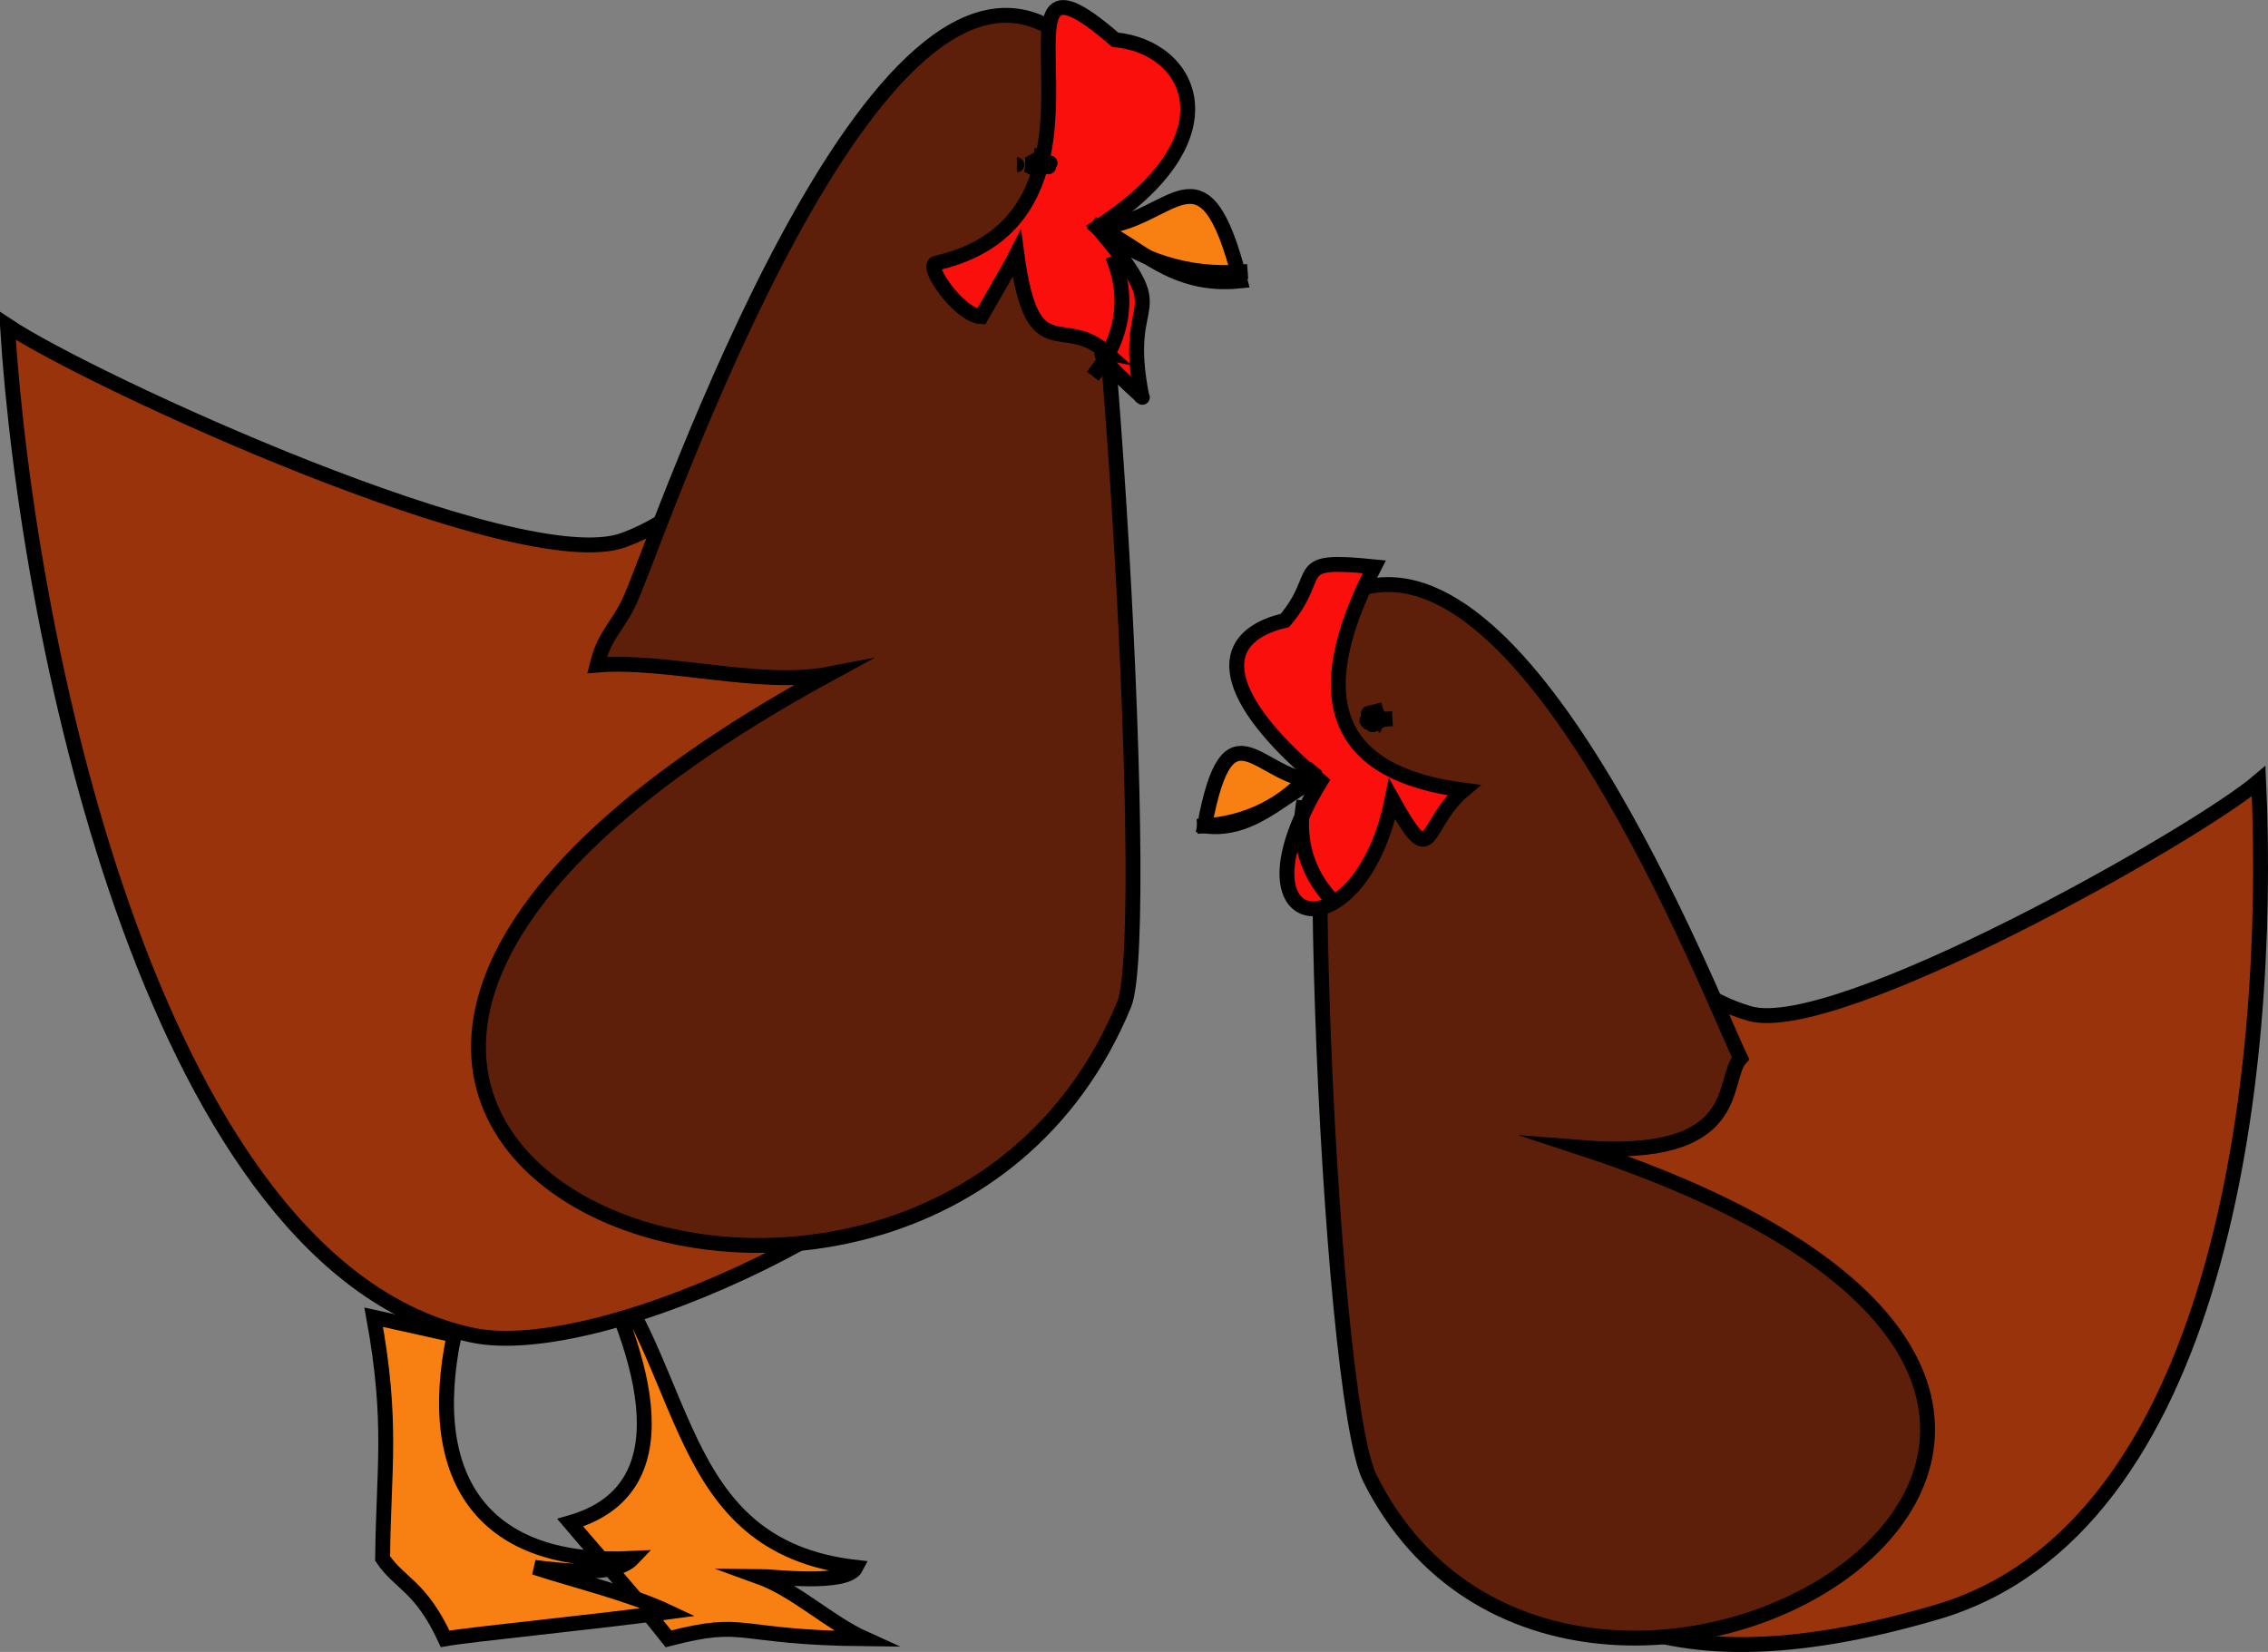 <svg xmlns="http://www.w3.org/2000/svg" xmlns:xlink="http://www.w3.org/1999/xlink" version="1.1" id="Layer_1" x="0px" y="0px" enable-background="new 0 0 822.05 841.89" xml:space="preserve" viewBox="315.1 352.5 190.41 138.69">
<rect x="315.1" y="352.5" width="190.41" height="138.69" fill="#808080" stroke="none"/>
<path fill-rule="evenodd" clip-rule="evenodd" fill="#99330C" stroke="#000000" stroke-width="1.25" stroke-linecap="square" stroke-miterlimit="10" d="  M429.725,427.839c6.896,27.776-1.344,74.514,48,60c23.707-6.973,28.134-44.712,27-69.752c-5.215,4.462-35.511,21.604-42.75,19.502  c-15.063-4.376-12.503-27.652-33-29.252C429.209,414.423,427.96,422.063,429.725,427.839z"/>
<path fill-rule="evenodd" clip-rule="evenodd" fill="#5E1F0A" stroke="#000000" stroke-width="1.25" stroke-linecap="square" stroke-miterlimit="10" d="  M461.225,441.339c-1.685,1.853,0.479,8.631-13.5,7.5c67.283,22.12-0.399,62.2-17.625,27.75c-3.507-7.015-6.429-72.171-1.875-74.252  C442.951,395.609,458.488,435.616,461.225,441.339z"/>
<path fill-rule="evenodd" clip-rule="evenodd" fill="#F87F11" stroke="#000000" stroke-width="1.25" stroke-linecap="square" stroke-miterlimit="10" d="  M425.975,418.087c-5.118,0.147-7.688-7.355-9.75,3.75C420.708,422.499,423.646,418.155,425.975,418.087z"/>
<path fill-rule="evenodd" clip-rule="evenodd" fill="#FB0F0C" stroke="#000000" stroke-width="1.25" stroke-linecap="square" stroke-miterlimit="10" d="  M437.975,418.837c-10.864-1.401-13.214-7.722-7.5-18.75c-7.273-0.735-4.103,0.498-7.5,4.5c-6.234,1.484-5.294,6.563,3,13.5  c-8.039,13.21,3.326,14.767,6,1.5C435.549,426.011,434.448,421.818,437.975,418.837z"/>
<path fill="none" stroke="#000000" stroke-width="1.25" stroke-linecap="square" stroke-miterlimit="10" d="M424.475,420.337  c-0.399,2.794,0.381,5.391,2.25,7.502"/>
<path fill-rule="evenodd" clip-rule="evenodd" fill="#FFFFFF" stroke="#000000" stroke-width="1.25" stroke-linecap="square" stroke-miterlimit="10" d="  M431.225,412.837C429.581,413.724,430.583,413.184,431.225,412.837L431.225,412.837z"/>
<path fill-rule="evenodd" clip-rule="evenodd" fill="#FFFFFF" stroke="#000000" stroke-width="1.25" stroke-linecap="square" stroke-miterlimit="10" d="  M431.225,412.837C429.581,413.724,430.583,413.184,431.225,412.837L431.225,412.837z"/>
<path fill-rule="evenodd" clip-rule="evenodd" fill="#FFFFFF" stroke="#000000" stroke-width="1.25" stroke-linecap="square" stroke-miterlimit="10" d="  M431.975,412.837C429.16,413.052,429.138,413.054,431.975,412.837L431.975,412.837z"/>
<path fill-rule="evenodd" clip-rule="evenodd" fill="#FFFFFF" stroke="#000000" stroke-width="1.25" stroke-linecap="square" stroke-miterlimit="10" d="  M431.225,412.837C429.525,412.837,429.525,412.837,431.225,412.837L431.225,412.837z"/>
<path fill-rule="evenodd" clip-rule="evenodd" fill="#FFFFFF" stroke="#000000" stroke-width="1.25" stroke-linecap="square" stroke-miterlimit="10" d="  M430.475,413.587C430.475,412.587,430.475,412.587,430.475,413.587L430.475,413.587z"/>
<path fill-rule="evenodd" clip-rule="evenodd" fill="#FFFFFF" stroke="#000000" stroke-width="1.25" stroke-linecap="square" stroke-miterlimit="10" d="  M431.225,412.837C429.525,412.837,429.525,412.837,431.225,412.837L431.225,412.837z"/>
<path fill-rule="evenodd" clip-rule="evenodd" fill="#FFFFFF" stroke="#000000" stroke-width="1.25" stroke-linecap="square" stroke-miterlimit="10" d="  M431.225,412.837C429.105,413.209,430.321,412.996,431.225,412.837L431.225,412.837z"/>
<path fill-rule="evenodd" clip-rule="evenodd" fill="#FFFFFF" stroke="#000000" stroke-width="1.25" stroke-linecap="square" stroke-miterlimit="10" d="  M431.225,412.837C429.577,412.837,429.577,412.837,431.225,412.837L431.225,412.837z"/>
<path fill-rule="evenodd" clip-rule="evenodd" fill="#FFFFFF" stroke="#000000" stroke-width="1.25" stroke-linecap="square" stroke-miterlimit="10" d="  M431.225,412.837C429.781,413.186,429.367,413.287,431.225,412.837L431.225,412.837z"/>
<path fill-rule="evenodd" clip-rule="evenodd" fill="#FFFFFF" stroke="#000000" stroke-width="1.25" stroke-linecap="square" stroke-miterlimit="10" d="  M431.225,412.837C429.781,413.186,429.367,413.287,431.225,412.837L431.225,412.837z"/>
<path fill-rule="evenodd" clip-rule="evenodd" fill="#FFFFFF" stroke="#000000" stroke-width="1.25" stroke-linecap="square" stroke-miterlimit="10" d="  M431.225,412.837C429.581,413.724,430.583,413.184,431.225,412.837L431.225,412.837z"/>
<path fill-rule="evenodd" clip-rule="evenodd" fill="#FFFFFF" stroke="#000000" stroke-width="1.25" stroke-linecap="square" stroke-miterlimit="10" d="  M431.225,412.837C429.581,413.724,430.583,413.184,431.225,412.837L431.225,412.837z"/>
<path fill-rule="evenodd" clip-rule="evenodd" fill="#FFFFFF" stroke="#000000" stroke-width="1.25" stroke-linecap="square" stroke-miterlimit="10" d="  M431.225,412.837C429.581,413.724,430.583,413.184,431.225,412.837L431.225,412.837z"/>
<path fill-rule="evenodd" clip-rule="evenodd" fill="#FFFFFF" stroke="#000000" stroke-width="1.25" stroke-linecap="square" stroke-miterlimit="10" d="  M431.975,412.837C429.186,412.837,429.186,412.837,431.975,412.837L431.975,412.837z"/>
<path fill-rule="evenodd" clip-rule="evenodd" fill="#FFFFFF" stroke="#000000" stroke-width="1.25" stroke-linecap="square" stroke-miterlimit="10" d="  M431.225,412.837C429.525,412.837,429.525,412.837,431.225,412.837L431.225,412.837z"/>
<path fill-rule="evenodd" clip-rule="evenodd" fill="#FFFFFF" stroke="#000000" stroke-width="1.25" stroke-linecap="square" stroke-miterlimit="10" d="  M430.475,413.587C430.475,412.587,430.475,412.587,430.475,413.587L430.475,413.587z"/>
<path fill-rule="evenodd" clip-rule="evenodd" fill="#FFFFFF" stroke="#000000" stroke-width="1.25" stroke-linecap="square" stroke-miterlimit="10" d="  M431.225,412.837C430.306,413.021,429.281,413.225,431.225,412.837L431.225,412.837z"/>
<path fill-rule="evenodd" clip-rule="evenodd" fill="#FFFFFF" stroke="#000000" stroke-width="1.25" stroke-linecap="square" stroke-miterlimit="10" d="  M431.225,412.837C429.577,412.837,429.577,412.837,431.225,412.837L431.225,412.837z"/>
<path fill-rule="evenodd" clip-rule="evenodd" fill="#FFFFFF" stroke="#000000" stroke-width="1.25" stroke-linecap="square" stroke-miterlimit="10" d="  M431.225,412.837C429.577,412.837,429.577,412.837,431.225,412.837L431.225,412.837z"/>
<path fill-rule="evenodd" clip-rule="evenodd" fill="#FFFFFF" stroke="#000000" stroke-width="1.25" stroke-linecap="square" stroke-miterlimit="10" d="  M431.225,412.837C429.581,413.724,430.583,413.184,431.225,412.837L431.225,412.837z"/>
<path fill-rule="evenodd" clip-rule="evenodd" fill="#FFFFFF" stroke="#000000" stroke-width="1.25" stroke-linecap="square" stroke-miterlimit="10" d="  M431.225,412.837C429.581,413.724,430.583,413.184,431.225,412.837L431.225,412.837z"/>
<path fill-rule="evenodd" clip-rule="evenodd" fill="#FFFFFF" stroke="#000000" stroke-width="1.25" stroke-linecap="square" stroke-miterlimit="10" d="  M431.225,412.837C429.581,413.724,430.583,413.184,431.225,412.837L431.225,412.837z"/>
<path fill-rule="evenodd" clip-rule="evenodd" fill="#FFFFFF" stroke="#000000" stroke-width="1.25" stroke-linecap="square" stroke-miterlimit="10" d="  M431.225,412.837C429.581,413.724,430.583,413.184,431.225,412.837L431.225,412.837z"/>
<path fill-rule="evenodd" clip-rule="evenodd" fill="#FFFFFF" stroke="#000000" stroke-width="1.25" stroke-linecap="square" stroke-miterlimit="10" d="  M431.225,412.837C429.581,413.724,430.583,413.184,431.225,412.837L431.225,412.837z"/>
<path fill-rule="evenodd" clip-rule="evenodd" fill="#FFFFFF" stroke="#000000" stroke-width="1.25" stroke-linecap="square" stroke-miterlimit="10" d="  M431.225,412.837C429.951,412.837,429.951,412.837,431.225,412.837L431.225,412.837z"/>
<path fill-rule="evenodd" clip-rule="evenodd" fill="#FFFFFF" stroke="#000000" stroke-width="1.25" stroke-linecap="square" stroke-miterlimit="10" d="  M431.225,412.837C429.577,412.837,429.577,412.837,431.225,412.837L431.225,412.837z"/>
<path fill-rule="evenodd" clip-rule="evenodd" fill="#FFFFFF" stroke="#000000" stroke-width="1.25" stroke-linecap="square" stroke-miterlimit="10" d="  M430.475,413.587C430.475,412.587,430.475,412.587,430.475,413.587L430.475,413.587z"/>
<path fill-rule="evenodd" clip-rule="evenodd" fill="#FFFFFF" stroke="#000000" stroke-width="1.25" stroke-linecap="square" stroke-miterlimit="10" d="  M431.225,412.837C429.577,412.837,429.577,412.837,431.225,412.837L431.225,412.837z"/>
<path fill-rule="evenodd" clip-rule="evenodd" fill="#FFFFFF" stroke="#000000" stroke-width="1.25" stroke-linecap="square" stroke-miterlimit="10" d="  M431.225,412.837C429.781,413.186,429.367,413.287,431.225,412.837L431.225,412.837z"/>
<path fill-rule="evenodd" clip-rule="evenodd" fill="#FFFFFF" stroke="#000000" stroke-width="1.25" stroke-linecap="square" stroke-miterlimit="10" d="  M431.225,412.837C429.581,413.724,430.583,413.184,431.225,412.837L431.225,412.837z"/>
<path fill-rule="evenodd" clip-rule="evenodd" fill="#FFFFFF" stroke="#000000" stroke-width="1.25" stroke-linecap="square" stroke-miterlimit="10" d="  M431.225,412.837C429.581,413.724,430.583,413.184,431.225,412.837L431.225,412.837z"/>
<path fill-rule="evenodd" clip-rule="evenodd" fill="#FFFFFF" stroke="#000000" stroke-width="1.25" stroke-linecap="square" stroke-miterlimit="10" d="  M431.225,412.837C429.581,413.724,430.583,413.184,431.225,412.837L431.225,412.837z"/>
<path fill-rule="evenodd" clip-rule="evenodd" fill="#FFFFFF" stroke="#000000" stroke-width="1.25" stroke-linecap="square" stroke-miterlimit="10" d="  M431.225,412.837C429.581,413.724,430.583,413.184,431.225,412.837L431.225,412.837z"/>
<path fill-rule="evenodd" clip-rule="evenodd" fill="#FFFFFF" stroke="#000000" stroke-width="1.25" stroke-linecap="square" stroke-miterlimit="10" d="  M431.225,412.837C429.581,413.724,430.583,413.184,431.225,412.837L431.225,412.837z"/>
<path fill-rule="evenodd" clip-rule="evenodd" fill="#FFFFFF" stroke="#000000" stroke-width="1.25" stroke-linecap="square" stroke-miterlimit="10" d="  M431.225,412.837C429.581,413.724,430.583,413.184,431.225,412.837L431.225,412.837z"/>
<path fill-rule="evenodd" clip-rule="evenodd" fill="#FFFFFF" stroke="#000000" stroke-width="1.25" stroke-linecap="square" stroke-miterlimit="10" d="  M431.225,412.837C429.581,413.724,430.583,413.184,431.225,412.837L431.225,412.837z"/>
<path fill-rule="evenodd" clip-rule="evenodd" fill="#FFFFFF" stroke="#000000" stroke-width="1.25" stroke-linecap="square" stroke-miterlimit="10" d="  M431.225,412.837C429.581,413.724,430.583,413.184,431.225,412.837L431.225,412.837z"/>
<path fill-rule="evenodd" clip-rule="evenodd" fill="#FFFFFF" stroke="#000000" stroke-width="1.25" stroke-linecap="square" stroke-miterlimit="10" d="  M430.475,413.587C431.078,412.984,431.078,412.984,430.475,413.587L430.475,413.587z"/>
<path fill-rule="evenodd" clip-rule="evenodd" fill="#FFFFFF" stroke="#000000" stroke-width="1.25" stroke-linecap="square" stroke-miterlimit="10" d="  M431.225,412.837C429.581,413.724,430.583,413.184,431.225,412.837L431.225,412.837z"/>
<path fill-rule="evenodd" clip-rule="evenodd" fill="#FFFFFF" stroke="#000000" stroke-width="1.25" stroke-linecap="square" stroke-miterlimit="10" d="  M431.225,412.837C429.581,413.724,430.583,413.184,431.225,412.837L431.225,412.837z"/>
<path fill-rule="evenodd" clip-rule="evenodd" fill="#FFFFFF" stroke="#000000" stroke-width="1.25" stroke-linecap="square" stroke-miterlimit="10" d="  M431.225,412.837C429.581,413.724,430.583,413.184,431.225,412.837L431.225,412.837z"/>
<path fill-rule="evenodd" clip-rule="evenodd" fill="#FFFFFF" stroke="#000000" stroke-width="1.25" stroke-linecap="square" stroke-miterlimit="10" d="  M431.225,412.837C429.581,413.724,430.583,413.184,431.225,412.837L431.225,412.837z"/>
<path fill-rule="evenodd" clip-rule="evenodd" fill="#FFFFFF" stroke="#000000" stroke-width="1.25" stroke-linecap="square" stroke-miterlimit="10" d="  M431.225,412.837C429.581,413.724,430.583,413.184,431.225,412.837L431.225,412.837z"/>
<path fill-rule="evenodd" clip-rule="evenodd" fill="#FFFFFF" stroke="#000000" stroke-width="1.25" stroke-linecap="square" stroke-miterlimit="10" d="  M431.225,412.837C429.581,413.724,430.583,413.184,431.225,412.837L431.225,412.837z"/>
<path fill-rule="evenodd" clip-rule="evenodd" fill="#FFFFFF" stroke="#000000" stroke-width="1.25" stroke-linecap="square" stroke-miterlimit="10" d="  M430.475,412.837C430.475,411.837,430.475,411.837,430.475,412.837L430.475,412.837z"/>
<path fill-rule="evenodd" clip-rule="evenodd" fill="#FFFFFF" stroke="#000000" stroke-width="1.25" stroke-linecap="square" stroke-miterlimit="10" d="  M430.475,412.837L430.475,412.837z"/>
<path fill-rule="evenodd" clip-rule="evenodd" fill="#FFFFFF" stroke="#000000" stroke-width="1.25" stroke-linecap="square" stroke-miterlimit="10" d="  M431.225,412.087C429.368,413.061,429.796,412.837,431.225,412.087L431.225,412.087z"/>
<path fill-rule="evenodd" clip-rule="evenodd" fill="#FFFFFF" stroke="#000000" stroke-width="1.25" stroke-linecap="square" stroke-miterlimit="10" d="  M431.225,412.087C429.781,412.436,429.367,412.537,431.225,412.087L431.225,412.087z"/>
<path fill-rule="evenodd" clip-rule="evenodd" fill="#FFFFFF" stroke="#000000" stroke-width="1.25" stroke-linecap="square" stroke-miterlimit="10" d="  M430.475,412.837L430.475,412.837z"/>
<path fill-rule="evenodd" clip-rule="evenodd" fill="#FFFFFF" stroke="#000000" stroke-width="1.25" stroke-linecap="square" stroke-miterlimit="10" d="  M431.225,412.087C429.368,413.061,429.796,412.837,431.225,412.087L431.225,412.087z"/>
<path fill-rule="evenodd" clip-rule="evenodd" fill="#FFFFFF" stroke="#000000" stroke-width="1.25" stroke-linecap="square" stroke-miterlimit="10" d="  M431.225,412.837C429.367,412.388,429.781,412.489,431.225,412.837L431.225,412.837z"/>
<path fill-rule="evenodd" clip-rule="evenodd" fill="#FFFFFF" stroke="#000000" stroke-width="1.25" stroke-linecap="square" stroke-miterlimit="10" d="  M430.475,412.837C429.871,412.234,429.871,412.234,430.475,412.837L430.475,412.837z"/>
<path fill-rule="evenodd" clip-rule="evenodd" fill="#FFFFFF" stroke="#000000" stroke-width="1.25" stroke-linecap="square" stroke-miterlimit="10" d="  M430.475,412.837C430.475,411.837,430.475,411.837,430.475,412.837L430.475,412.837z"/>
<path fill-rule="evenodd" clip-rule="evenodd" fill="#FFFFFF" stroke="#000000" stroke-width="1.25" stroke-linecap="square" stroke-miterlimit="10" d="  M430.475,412.837C430.475,411.837,430.475,411.837,430.475,412.837L430.475,412.837z"/>
<path fill-rule="evenodd" clip-rule="evenodd" fill="#FFFFFF" stroke="#000000" stroke-width="1.25" stroke-linecap="square" stroke-miterlimit="10" d="  M430.475,412.837C430.475,411.837,430.475,411.837,430.475,412.837L430.475,412.837z"/>
<path fill-rule="evenodd" clip-rule="evenodd" fill="#FFFFFF" stroke="#000000" stroke-width="1.25" stroke-linecap="square" stroke-miterlimit="10" d="  M430.475,412.837L430.475,412.837z"/>
<path fill-rule="evenodd" clip-rule="evenodd" fill="#FFFFFF" stroke="#000000" stroke-width="1.25" stroke-linecap="square" stroke-miterlimit="10" d="  M430.475,412.837L430.475,412.837z"/>
<path fill-rule="evenodd" clip-rule="evenodd" fill="#FFFFFF" stroke="#000000" stroke-width="1.25" stroke-linecap="square" stroke-miterlimit="10" d="  M431.225,412.087C429.368,413.061,429.796,412.837,431.225,412.087L431.225,412.087z"/>
<path fill-rule="evenodd" clip-rule="evenodd" fill="#FFFFFF" stroke="#000000" stroke-width="1.25" stroke-linecap="square" stroke-miterlimit="10" d="  M431.225,412.087C429.368,413.061,429.796,412.837,431.225,412.087L431.225,412.087z"/>
<path fill-rule="evenodd" clip-rule="evenodd" fill="#FFFFFF" stroke="#000000" stroke-width="1.25" stroke-linecap="square" stroke-miterlimit="10" d="  M430.475,412.837L430.475,412.837z"/>
<path fill-rule="evenodd" clip-rule="evenodd" fill="#FFFFFF" stroke="#000000" stroke-width="1.25" stroke-linecap="square" stroke-miterlimit="10" d="  M431.225,412.837C429.367,412.388,429.781,412.489,431.225,412.837L431.225,412.837z"/>
<path fill-rule="evenodd" clip-rule="evenodd" fill="#FFFFFF" stroke="#000000" stroke-width="1.25" stroke-linecap="square" stroke-miterlimit="10" d="  M430.475,412.837C430.475,411.837,430.475,411.837,430.475,412.837L430.475,412.837z"/>
<path fill-rule="evenodd" clip-rule="evenodd" fill="#FFFFFF" stroke="#000000" stroke-width="1.25" stroke-linecap="square" stroke-miterlimit="10" d="  M430.475,412.837C430.475,411.837,430.475,411.837,430.475,412.837L430.475,412.837z"/>
<path fill-rule="evenodd" clip-rule="evenodd" fill="#FFFFFF" stroke="#000000" stroke-width="1.25" stroke-linecap="square" stroke-miterlimit="10" d="  M430.475,412.837C430.475,411.837,430.475,411.837,430.475,412.837L430.475,412.837z"/>
<path fill-rule="evenodd" clip-rule="evenodd" fill="#FFFFFF" stroke="#000000" stroke-width="1.25" stroke-linecap="square" stroke-miterlimit="10" d="  M430.475,412.837C430.475,411.837,430.475,411.837,430.475,412.837L430.475,412.837z"/>
<path fill-rule="evenodd" clip-rule="evenodd" fill="#FFFFFF" stroke="#000000" stroke-width="1.25" stroke-linecap="square" stroke-miterlimit="10" d="  M430.475,412.837C430.475,411.837,430.475,411.837,430.475,412.837L430.475,412.837z"/>
<path fill-rule="evenodd" clip-rule="evenodd" fill="#FFFFFF" stroke="#000000" stroke-width="1.25" stroke-linecap="square" stroke-miterlimit="10" d="  M430.475,412.837L430.475,412.837z"/>
<path fill-rule="evenodd" clip-rule="evenodd" fill="#FFFFFF" stroke="#000000" stroke-width="1.25" stroke-linecap="square" stroke-miterlimit="10" d="  M430.475,412.837L430.475,412.837z"/>
<path fill-rule="evenodd" clip-rule="evenodd" fill="#FFFFFF" stroke="#000000" stroke-width="1.25" stroke-linecap="square" stroke-miterlimit="10" d="  M431.225,412.087C429.368,413.061,429.796,412.837,431.225,412.087L431.225,412.087z"/>
<path fill-rule="evenodd" clip-rule="evenodd" fill="#FFFFFF" stroke="#000000" stroke-width="1.25" stroke-linecap="square" stroke-miterlimit="10" d="  M430.475,412.087C430.475,413.087,430.475,413.087,430.475,412.087L430.475,412.087z"/>
<path fill-rule="evenodd" clip-rule="evenodd" fill="#FFFFFF" stroke="#000000" stroke-width="1.25" stroke-linecap="square" stroke-miterlimit="10" d="  M430.475,412.837L430.475,412.837z"/>
<path fill-rule="evenodd" clip-rule="evenodd" fill="#FFFFFF" stroke="#000000" stroke-width="1.25" stroke-linecap="square" stroke-miterlimit="10" d="  M430.475,412.837C430.475,411.837,430.475,411.837,430.475,412.837L430.475,412.837z"/>
<path fill-rule="evenodd" clip-rule="evenodd" fill="#FFFFFF" stroke="#000000" stroke-width="1.25" stroke-linecap="square" stroke-miterlimit="10" d="  M430.475,412.837C430.475,411.837,430.475,411.837,430.475,412.837L430.475,412.837z"/>
<path fill-rule="evenodd" clip-rule="evenodd" fill="#FFFFFF" stroke="#000000" stroke-width="1.25" stroke-linecap="square" stroke-miterlimit="10" d="  M430.475,412.837C430.475,411.837,430.475,411.837,430.475,412.837L430.475,412.837z"/>
<path fill-rule="evenodd" clip-rule="evenodd" fill="#FFFFFF" stroke="#000000" stroke-width="1.25" stroke-linecap="square" stroke-miterlimit="10" d="  M430.475,412.837C430.475,411.837,430.475,411.837,430.475,412.837L430.475,412.837z"/>
<path fill-rule="evenodd" clip-rule="evenodd" fill="#FFFFFF" stroke="#000000" stroke-width="1.25" stroke-linecap="square" stroke-miterlimit="10" d="  M430.475,412.837C430.475,411.837,430.475,411.837,430.475,412.837L430.475,412.837z"/>
<path fill-rule="evenodd" clip-rule="evenodd" fill="#FFFFFF" stroke="#000000" stroke-width="1.25" stroke-linecap="square" stroke-miterlimit="10" d="  M430.475,412.837L430.475,412.837z"/>
<path fill-rule="evenodd" clip-rule="evenodd" fill="#FFFFFF" stroke="#000000" stroke-width="1.25" stroke-linecap="square" stroke-miterlimit="10" d="  M430.475,412.837L430.475,412.837z"/>
<path fill-rule="evenodd" clip-rule="evenodd" fill="#FFFFFF" stroke="#000000" stroke-width="1.25" stroke-linecap="square" stroke-miterlimit="10" d="  M430.475,412.837L430.475,412.837z"/>
<path fill-rule="evenodd" clip-rule="evenodd" fill="#FFFFFF" stroke="#000000" stroke-width="1.25" stroke-linecap="square" stroke-miterlimit="10" d="  M430.475,412.837C430.475,411.837,430.475,411.837,430.475,412.837L430.475,412.837z"/>
<path fill-rule="evenodd" clip-rule="evenodd" fill="#FFFFFF" stroke="#000000" stroke-width="1.25" stroke-linecap="square" stroke-miterlimit="10" d="  M430.475,412.837C430.475,411.837,430.475,411.837,430.475,412.837L430.475,412.837z"/>
<path fill-rule="evenodd" clip-rule="evenodd" fill="#FFFFFF" stroke="#000000" stroke-width="1.25" stroke-linecap="square" stroke-miterlimit="10" d="  M430.475,412.837L430.475,412.837z"/>
<path fill-rule="evenodd" clip-rule="evenodd" fill="#FFFFFF" stroke="#000000" stroke-width="1.25" stroke-linecap="square" stroke-miterlimit="10" d="  M430.475,412.837C430.475,411.837,430.475,411.837,430.475,412.837L430.475,412.837z"/>
<path fill-rule="evenodd" clip-rule="evenodd" fill="#FFFFFF" stroke="#000000" stroke-width="1.25" stroke-linecap="square" stroke-miterlimit="10" d="  M430.475,412.837C430.475,411.837,430.475,411.837,430.475,412.837L430.475,412.837z"/>
<path fill-rule="evenodd" clip-rule="evenodd" fill="#FFFFFF" stroke="#000000" stroke-width="1.25" stroke-linecap="square" stroke-miterlimit="10" d="  M430.475,412.837C430.475,411.837,430.475,411.837,430.475,412.837L430.475,412.837z"/>
<path fill-rule="evenodd" clip-rule="evenodd" fill="#FFFFFF" stroke="#000000" stroke-width="1.25" stroke-linecap="square" stroke-miterlimit="10" d="  M430.475,412.837C430.475,411.837,430.475,411.837,430.475,412.837L430.475,412.837z"/>
<path fill-rule="evenodd" clip-rule="evenodd" fill="#FFFFFF" stroke="#000000" stroke-width="1.25" stroke-linecap="square" stroke-miterlimit="10" d="  M430.475,412.837L430.475,412.837z"/>
<path fill-rule="evenodd" clip-rule="evenodd" fill="#FFFFFF" stroke="#000000" stroke-width="1.25" stroke-linecap="square" stroke-miterlimit="10" d="  M430.475,412.837L430.475,412.837z"/>
<path fill="none" stroke="#000000" stroke-width="1.25" stroke-linecap="square" stroke-miterlimit="10" d="M416.225,421.837  c3.566-0.224,6.695-1.773,9-4.5"/>
<path fill-rule="evenodd" clip-rule="evenodd" fill="#F87F11" stroke="#000000" stroke-width="1.25" stroke-linecap="square" stroke-miterlimit="10" d="  M386.973,484.089c-15.684-1.776-13.719-16.997-22.5-27c4.914,9.581,8.117,20.498-1.5,23.25c3.167,3.736,5.204,5.894,8.25,9.75  c6.696-1.736,5.412-0.105,16.5,0c-3.053-1.378-5.782-4.09-9-5.25C379.988,484.845,386.177,485.657,386.973,484.089z"/>
<path fill-rule="evenodd" clip-rule="evenodd" fill="#F87F11" stroke="#000000" stroke-width="1.25" stroke-linecap="square" stroke-miterlimit="10" d="  M353.223,464.589c-2.571,12.359,2.695,19.38,15,18.75c-1.476,1.564-6.029,1.03-8.25,0.75c3.727,1.206,7.95,2.2,11.25,3.75  c-6.125,0.843-16.554,1.859-18.75,2.25c-2.093-4.496-3.823-4.612-5.25-6.75c0.069-7.466,0.878-11.404-0.75-20.25  C348.723,463.589,350.973,464.089,353.223,464.589z"/>
<path fill-rule="evenodd" clip-rule="evenodd" fill="#99330C" stroke="#000000" stroke-width="1.25" stroke-linecap="square" stroke-miterlimit="10" d="  M403.473,383.587c-3.61,20.3,6.641,37.72-3.375,57.752c-6.229,12.457-34.557,25.58-45.375,23.25  c-26.331-5.672-37.28-57.386-39-84.752c6.892,4.605,42.978,21.239,51.75,18c17.55-6.48,10.859-34.299,36-36.75  C403.473,367.983,405.145,376.938,403.473,383.587z"/>
<path fill-rule="evenodd" clip-rule="evenodd" fill="#5E1F0A" stroke="#000000" stroke-width="1.25" stroke-linecap="square" stroke-miterlimit="10" d="  M368.223,402.337c-1.068,2.702-2.306,3.176-3,6c5.761-0.498,13.703,1.875,19.5,0.75c-71.429,38.918,7.307,69.968,24.75,27.752  c2.556-6.187-1.975-78.92-5.25-81.377C388.678,343.804,370.693,396.629,368.223,402.337z"/>
<path fill-rule="evenodd" clip-rule="evenodd" fill="#F87F11" stroke="#000000" stroke-width="1.25" stroke-linecap="square" stroke-miterlimit="10" d="  M407.223,371.587c6.308-0.302,8.851-7.933,12.002,4.5C413.43,376.698,410.762,373.114,407.223,371.587z"/>
<path fill-rule="evenodd" clip-rule="evenodd" fill="#FB0F0C" stroke="#000000" stroke-width="1.25" stroke-linecap="square" stroke-miterlimit="10" d="  M393.723,374.587c17.751-4.064,2.373-29.725,15-18.75c6.482,0.612,10.196,8.236-1.5,15.75c6.877,8.062,1.887,4.997,3.75,14.25  c0.539,0.398-4.798-4.138-3-3.75c-3.656-3.303-6.199,1.493-7.5-8.25c-0.119,0.245-2.402,4.196-3,5.25  C395.641,379.017,392.634,374.704,393.723,374.587z"/>
<path fill="none" stroke="#000000" stroke-width="1.25" stroke-linecap="square" stroke-miterlimit="10" d="M408.723,374.587  c1.128,3.145,0.563,6.289-1.5,9"/>
<path fill-rule="evenodd" clip-rule="evenodd" fill="#FFFFFF" stroke="#000000" stroke-width="1.25" stroke-linecap="square" stroke-miterlimit="10" d="  M401.973,367.087C402.859,365.443,402.319,366.446,401.973,367.087L401.973,367.087z"/>
<path fill-rule="evenodd" clip-rule="evenodd" fill="#FFFFFF" stroke="#000000" stroke-width="1.25" stroke-linecap="square" stroke-miterlimit="10" d="  M401.973,366.337C402.576,366.941,402.576,366.941,401.973,366.337L401.973,366.337z"/>
<path fill-rule="evenodd" clip-rule="evenodd" fill="#FFFFFF" stroke="#000000" stroke-width="1.25" stroke-linecap="square" stroke-miterlimit="10" d="  M400.473,366.337C404.107,366.337,404.107,366.337,400.473,366.337L400.473,366.337z"/>
<path fill-rule="evenodd" clip-rule="evenodd" fill="#FFFFFF" stroke="#000000" stroke-width="1.25" stroke-linecap="square" stroke-miterlimit="10" d="  M401.223,366.337C403.855,366.135,404.027,366.122,401.223,366.337L401.223,366.337z"/>
<path fill-rule="evenodd" clip-rule="evenodd" fill="#FFFFFF" stroke="#000000" stroke-width="1.25" stroke-linecap="square" stroke-miterlimit="10" d="  M402.723,367.087C402.119,366.484,402.119,366.484,402.723,367.087L402.723,367.087z"/>
<path fill-rule="evenodd" clip-rule="evenodd" fill="#FFFFFF" stroke="#000000" stroke-width="1.25" stroke-linecap="square" stroke-miterlimit="10" d="  M401.223,366.337C403.731,366.546,403.826,366.554,401.223,366.337L401.223,366.337z"/>
<path fill-rule="evenodd" clip-rule="evenodd" fill="#FFFFFF" stroke="#000000" stroke-width="1.25" stroke-linecap="square" stroke-miterlimit="10" d="  M401.223,366.337C403.354,366.588,403.201,366.57,401.223,366.337L401.223,366.337z"/>
<path fill-rule="evenodd" clip-rule="evenodd" fill="#FFFFFF" stroke="#000000" stroke-width="1.25" stroke-linecap="square" stroke-miterlimit="10" d="  M401.223,366.337C403.604,366.337,403.604,366.337,401.223,366.337L401.223,366.337z"/>
<path fill-rule="evenodd" clip-rule="evenodd" fill="#FFFFFF" stroke="#000000" stroke-width="1.25" stroke-linecap="square" stroke-miterlimit="10" d="  M401.973,366.337C402.509,366.337,402.509,366.337,401.973,366.337L401.973,366.337z"/>
<path fill-rule="evenodd" clip-rule="evenodd" fill="#FFFFFF" stroke="#000000" stroke-width="1.25" stroke-linecap="square" stroke-miterlimit="10" d="  M401.973,366.337C402.576,366.941,402.576,366.941,401.973,366.337L401.973,366.337z"/>
<path fill-rule="evenodd" clip-rule="evenodd" fill="#FFFFFF" stroke="#000000" stroke-width="1.25" stroke-linecap="square" stroke-miterlimit="10" d="  M401.973,366.337C402.576,366.941,402.576,366.941,401.973,366.337L401.973,366.337z"/>
<path fill-rule="evenodd" clip-rule="evenodd" fill="#FFFFFF" stroke="#000000" stroke-width="1.25" stroke-linecap="square" stroke-miterlimit="10" d="  M401.973,367.087C402.859,365.443,402.319,366.446,401.973,367.087L401.973,367.087z"/>
<path fill-rule="evenodd" clip-rule="evenodd" fill="#FFFFFF" stroke="#000000" stroke-width="1.25" stroke-linecap="square" stroke-miterlimit="10" d="  M401.973,366.337C402.576,366.941,402.576,366.941,401.973,366.337L401.973,366.337z"/>
<path fill-rule="evenodd" clip-rule="evenodd" fill="#FFFFFF" stroke="#000000" stroke-width="1.25" stroke-linecap="square" stroke-miterlimit="10" d="  M401.223,366.337C403.77,366.337,403.77,366.337,401.223,366.337L401.223,366.337z"/>
<path fill-rule="evenodd" clip-rule="evenodd" fill="#FFFFFF" stroke="#000000" stroke-width="1.25" stroke-linecap="square" stroke-miterlimit="10" d="  M401.223,366.337C404.347,366.157,403.306,366.217,401.223,366.337L401.223,366.337z"/>
<path fill-rule="evenodd" clip-rule="evenodd" fill="#FFFFFF" stroke="#000000" stroke-width="1.25" stroke-linecap="square" stroke-miterlimit="10" d="  M402.723,367.087C402.119,366.484,402.119,366.484,402.723,367.087L402.723,367.087z"/>
<path fill-rule="evenodd" clip-rule="evenodd" fill="#FFFFFF" stroke="#000000" stroke-width="1.25" stroke-linecap="square" stroke-miterlimit="10" d="  M401.223,366.337C403.264,366.337,403.264,366.337,401.223,366.337L401.223,366.337z"/>
<path fill-rule="evenodd" clip-rule="evenodd" fill="#FFFFFF" stroke="#000000" stroke-width="1.25" stroke-linecap="square" stroke-miterlimit="10" d="  M401.223,366.337C404.151,366.078,402.685,366.208,401.223,366.337L401.223,366.337z"/>
<path fill-rule="evenodd" clip-rule="evenodd" fill="#FFFFFF" stroke="#000000" stroke-width="1.25" stroke-linecap="square" stroke-miterlimit="10" d="  M401.223,366.337C403.372,366.265,402.939,366.279,401.223,366.337L401.223,366.337z"/>
<path fill-rule="evenodd" clip-rule="evenodd" fill="#FFFFFF" stroke="#000000" stroke-width="1.25" stroke-linecap="square" stroke-miterlimit="10" d="  M401.973,366.337C402.509,366.337,402.509,366.337,401.973,366.337L401.973,366.337z"/>
<path fill-rule="evenodd" clip-rule="evenodd" fill="#FFFFFF" stroke="#000000" stroke-width="1.25" stroke-linecap="square" stroke-miterlimit="10" d="  M401.973,366.337C402.576,366.941,402.576,366.941,401.973,366.337L401.973,366.337z"/>
<path fill-rule="evenodd" clip-rule="evenodd" fill="#FFFFFF" stroke="#000000" stroke-width="1.25" stroke-linecap="square" stroke-miterlimit="10" d="  M401.973,366.337C402.576,366.941,402.576,366.941,401.973,366.337L401.973,366.337z"/>
<path fill-rule="evenodd" clip-rule="evenodd" fill="#FFFFFF" stroke="#000000" stroke-width="1.25" stroke-linecap="square" stroke-miterlimit="10" d="  M401.973,367.087C402.859,365.443,402.319,366.446,401.973,367.087L401.973,367.087z"/>
<path fill-rule="evenodd" clip-rule="evenodd" fill="#FFFFFF" stroke="#000000" stroke-width="1.25" stroke-linecap="square" stroke-miterlimit="10" d="  M401.973,366.337C402.576,366.941,402.576,366.941,401.973,366.337L401.973,366.337z"/>
<path fill-rule="evenodd" clip-rule="evenodd" fill="#FFFFFF" stroke="#000000" stroke-width="1.25" stroke-linecap="square" stroke-miterlimit="10" d="  M401.223,366.337C403.264,366.337,403.264,366.337,401.223,366.337L401.223,366.337z"/>
<path fill-rule="evenodd" clip-rule="evenodd" fill="#FFFFFF" stroke="#000000" stroke-width="1.25" stroke-linecap="square" stroke-miterlimit="10" d="  M401.223,366.337C404.151,366.078,402.685,366.208,401.223,366.337L401.223,366.337z"/>
<path fill-rule="evenodd" clip-rule="evenodd" fill="#FFFFFF" stroke="#000000" stroke-width="1.25" stroke-linecap="square" stroke-miterlimit="10" d="  M402.723,367.087C401.079,366.201,402.081,366.741,402.723,367.087L402.723,367.087z"/>
<path fill-rule="evenodd" clip-rule="evenodd" fill="#FFFFFF" stroke="#000000" stroke-width="1.25" stroke-linecap="square" stroke-miterlimit="10" d="  M401.223,366.337C403.195,366.337,403.195,366.337,401.223,366.337L401.223,366.337z"/>
<path fill-rule="evenodd" clip-rule="evenodd" fill="#FFFFFF" stroke="#000000" stroke-width="1.25" stroke-linecap="square" stroke-miterlimit="10" d="  M401.223,366.337C402.87,366.337,402.87,366.337,401.223,366.337L401.223,366.337z"/>
<path fill-rule="evenodd" clip-rule="evenodd" fill="#FFFFFF" stroke="#000000" stroke-width="1.25" stroke-linecap="square" stroke-miterlimit="10" d="  M401.223,366.337C402.87,366.337,402.87,366.337,401.223,366.337L401.223,366.337z"/>
<path fill-rule="evenodd" clip-rule="evenodd" fill="#FFFFFF" stroke="#000000" stroke-width="1.25" stroke-linecap="square" stroke-miterlimit="10" d="  M401.973,366.337C402.576,366.941,402.576,366.941,401.973,366.337L401.973,366.337z"/>
<path fill-rule="evenodd" clip-rule="evenodd" fill="#FFFFFF" stroke="#000000" stroke-width="1.25" stroke-linecap="square" stroke-miterlimit="10" d="  M401.973,366.337C402.576,366.941,402.576,366.941,401.973,366.337L401.973,366.337z"/>
<path fill-rule="evenodd" clip-rule="evenodd" fill="#FFFFFF" stroke="#000000" stroke-width="1.25" stroke-linecap="square" stroke-miterlimit="10" d="  M401.973,366.337C402.576,366.941,402.576,366.941,401.973,366.337L401.973,366.337z"/>
<path fill-rule="evenodd" clip-rule="evenodd" fill="#FFFFFF" stroke="#000000" stroke-width="1.25" stroke-linecap="square" stroke-miterlimit="10" d="  M401.973,366.337C401.973,367.337,401.973,367.337,401.973,366.337L401.973,366.337z"/>
<path fill-rule="evenodd" clip-rule="evenodd" fill="#FFFFFF" stroke="#000000" stroke-width="1.25" stroke-linecap="square" stroke-miterlimit="10" d="  M401.973,366.337C401.973,367.337,401.973,367.337,401.973,366.337L401.973,366.337z"/>
<path fill-rule="evenodd" clip-rule="evenodd" fill="#FFFFFF" stroke="#000000" stroke-width="1.25" stroke-linecap="square" stroke-miterlimit="10" d="  M401.223,366.337C402.87,366.337,402.87,366.337,401.223,366.337L401.223,366.337z"/>
<path fill-rule="evenodd" clip-rule="evenodd" fill="#FFFFFF" stroke="#000000" stroke-width="1.25" stroke-linecap="square" stroke-miterlimit="10" d="  M401.223,366.337C402.666,366.686,403.081,366.787,401.223,366.337L401.223,366.337z"/>
<path fill-rule="evenodd" clip-rule="evenodd" fill="#FFFFFF" stroke="#000000" stroke-width="1.25" stroke-linecap="square" stroke-miterlimit="10" d="  M401.973,367.087C401.973,366.087,401.973,366.087,401.973,367.087L401.973,367.087z"/>
<path fill-rule="evenodd" clip-rule="evenodd" fill="#FFFFFF" stroke="#000000" stroke-width="1.25" stroke-linecap="square" stroke-miterlimit="10" d="  M401.223,366.337C402.666,366.686,403.081,366.787,401.223,366.337L401.223,366.337z"/>
<path fill-rule="evenodd" clip-rule="evenodd" fill="#FFFFFF" stroke="#000000" stroke-width="1.25" stroke-linecap="square" stroke-miterlimit="10" d="  M401.973,366.337C402.576,366.941,402.576,366.941,401.973,366.337L401.973,366.337z"/>
<path fill-rule="evenodd" clip-rule="evenodd" fill="#FFFFFF" stroke="#000000" stroke-width="1.25" stroke-linecap="square" stroke-miterlimit="10" d="  M401.973,366.337C402.576,366.941,402.576,366.941,401.973,366.337L401.973,366.337z"/>
<path fill-rule="evenodd" clip-rule="evenodd" fill="#FFFFFF" stroke="#000000" stroke-width="1.25" stroke-linecap="square" stroke-miterlimit="10" d="  M401.973,366.337C402.576,366.941,402.576,366.941,401.973,366.337L401.973,366.337z"/>
<path fill-rule="evenodd" clip-rule="evenodd" fill="#FFFFFF" stroke="#000000" stroke-width="1.25" stroke-linecap="square" stroke-miterlimit="10" d="  M401.973,366.337C401.973,367.337,401.973,367.337,401.973,366.337L401.973,366.337z"/>
<path fill-rule="evenodd" clip-rule="evenodd" fill="#FFFFFF" stroke="#000000" stroke-width="1.25" stroke-linecap="square" stroke-miterlimit="10" d="  M401.973,366.337C401.973,367.337,401.973,367.337,401.973,366.337L401.973,366.337z"/>
<path fill-rule="evenodd" clip-rule="evenodd" fill="#FFFFFF" stroke="#000000" stroke-width="1.25" stroke-linecap="square" stroke-miterlimit="10" d="  M401.973,365.587C403.617,366.474,402.614,365.934,401.973,365.587L401.973,365.587z"/>
<path fill-rule="evenodd" clip-rule="evenodd" fill="#FFFFFF" stroke="#000000" stroke-width="1.25" stroke-linecap="square" stroke-miterlimit="10" d="  M401.973,365.587C403.617,366.474,402.614,365.934,401.973,365.587L401.973,365.587z"/>
<path fill-rule="evenodd" clip-rule="evenodd" fill="#FFFFFF" stroke="#000000" stroke-width="1.25" stroke-linecap="square" stroke-miterlimit="10" d="  M401.973,365.587C403.62,365.587,403.62,365.587,401.973,365.587L401.973,365.587z"/>
<path fill-rule="evenodd" clip-rule="evenodd" fill="#FFFFFF" stroke="#000000" stroke-width="1.25" stroke-linecap="square" stroke-miterlimit="10" d="  M401.973,365.587C403.62,365.587,403.62,365.587,401.973,365.587L401.973,365.587z"/>
<path fill-rule="evenodd" clip-rule="evenodd" fill="#FFFFFF" stroke="#000000" stroke-width="1.25" stroke-linecap="square" stroke-miterlimit="10" d="  M402.723,365.587C402.119,366.191,402.119,366.191,402.723,365.587L402.723,365.587z"/>
<path fill-rule="evenodd" clip-rule="evenodd" fill="#FFFFFF" stroke="#000000" stroke-width="1.25" stroke-linecap="square" stroke-miterlimit="10" d="  M401.973,365.587C403.617,366.474,402.614,365.934,401.973,365.587L401.973,365.587z"/>
<path fill-rule="evenodd" clip-rule="evenodd" fill="#FFFFFF" stroke="#000000" stroke-width="1.25" stroke-linecap="square" stroke-miterlimit="10" d="  M401.973,365.587C403.617,366.474,402.614,365.934,401.973,365.587L401.973,365.587z"/>
<path fill-rule="evenodd" clip-rule="evenodd" fill="#FFFFFF" stroke="#000000" stroke-width="1.25" stroke-linecap="square" stroke-miterlimit="10" d="  M401.973,365.587C403.617,366.474,402.614,365.934,401.973,365.587L401.973,365.587z"/>
<path fill-rule="evenodd" clip-rule="evenodd" fill="#FFFFFF" stroke="#000000" stroke-width="1.25" stroke-linecap="square" stroke-miterlimit="10" d="  M401.973,365.587C403.617,366.474,402.614,365.934,401.973,365.587L401.973,365.587z"/>
<path fill-rule="evenodd" clip-rule="evenodd" fill="#FFFFFF" stroke="#000000" stroke-width="1.25" stroke-linecap="square" stroke-miterlimit="10" d="  M401.973,365.587C403.617,366.474,402.614,365.934,401.973,365.587L401.973,365.587z"/>
<path fill-rule="evenodd" clip-rule="evenodd" fill="#FFFFFF" stroke="#000000" stroke-width="1.25" stroke-linecap="square" stroke-miterlimit="10" d="  M401.973,365.587C403.617,366.474,402.614,365.934,401.973,365.587L401.973,365.587z"/>
<path fill-rule="evenodd" clip-rule="evenodd" fill="#FFFFFF" stroke="#000000" stroke-width="1.25" stroke-linecap="square" stroke-miterlimit="10" d="  M401.973,365.587C403.617,366.474,402.614,365.934,401.973,365.587L401.973,365.587z"/>
<path fill-rule="evenodd" clip-rule="evenodd" fill="#FFFFFF" stroke="#000000" stroke-width="1.25" stroke-linecap="square" stroke-miterlimit="10" d="  M401.973,365.587C402.576,366.191,402.576,366.191,401.973,365.587L401.973,365.587z"/>
<path fill-rule="evenodd" clip-rule="evenodd" fill="#FFFFFF" stroke="#000000" stroke-width="1.25" stroke-linecap="square" stroke-miterlimit="10" d="  M401.973,365.587C403.092,365.587,403.092,365.587,401.973,365.587L401.973,365.587z"/>
<path fill-rule="evenodd" clip-rule="evenodd" fill="#FFFFFF" stroke="#000000" stroke-width="1.25" stroke-linecap="square" stroke-miterlimit="10" d="  M401.973,365.587C403.092,365.587,403.092,365.587,401.973,365.587L401.973,365.587z"/>
<path fill-rule="evenodd" clip-rule="evenodd" fill="#FFFFFF" stroke="#000000" stroke-width="1.25" stroke-linecap="square" stroke-miterlimit="10" d="  M402.723,365.587C402.119,366.191,402.119,366.191,402.723,365.587L402.723,365.587z"/>
<path fill-rule="evenodd" clip-rule="evenodd" fill="#FFFFFF" stroke="#000000" stroke-width="1.25" stroke-linecap="square" stroke-miterlimit="10" d="  M401.973,365.587C403.617,366.474,402.614,365.934,401.973,365.587L401.973,365.587z"/>
<path fill-rule="evenodd" clip-rule="evenodd" fill="#FFFFFF" stroke="#000000" stroke-width="1.25" stroke-linecap="square" stroke-miterlimit="10" d="  M401.973,365.587C403.617,366.474,402.614,365.934,401.973,365.587L401.973,365.587z"/>
<path fill-rule="evenodd" clip-rule="evenodd" fill="#FFFFFF" stroke="#000000" stroke-width="1.25" stroke-linecap="square" stroke-miterlimit="10" d="  M401.973,365.587C403.617,366.474,402.614,365.934,401.973,365.587L401.973,365.587z"/>
<path fill-rule="evenodd" clip-rule="evenodd" fill="#FFFFFF" stroke="#000000" stroke-width="1.25" stroke-linecap="square" stroke-miterlimit="10" d="  M401.973,365.587C403.617,366.474,402.614,365.934,401.973,365.587L401.973,365.587z"/>
<path fill-rule="evenodd" clip-rule="evenodd" fill="#FFFFFF" stroke="#000000" stroke-width="1.25" stroke-linecap="square" stroke-miterlimit="10" d="  M401.973,365.587C403.617,366.474,402.614,365.934,401.973,365.587L401.973,365.587z"/>
<path fill-rule="evenodd" clip-rule="evenodd" fill="#FFFFFF" stroke="#000000" stroke-width="1.25" stroke-linecap="square" stroke-miterlimit="10" d="  M401.973,365.587C403.617,366.474,402.614,365.934,401.973,365.587L401.973,365.587z"/>
<path fill-rule="evenodd" clip-rule="evenodd" fill="#FFFFFF" stroke="#000000" stroke-width="1.25" stroke-linecap="square" stroke-miterlimit="10" d="  M401.973,365.587C403.617,366.474,402.614,365.934,401.973,365.587L401.973,365.587z"/>
<path fill-rule="evenodd" clip-rule="evenodd" fill="#FFFFFF" stroke="#000000" stroke-width="1.25" stroke-linecap="square" stroke-miterlimit="10" d="  M401.973,365.587C402.576,366.191,402.576,366.191,401.973,365.587L401.973,365.587z"/>
<path fill-rule="evenodd" clip-rule="evenodd" fill="#FFFFFF" stroke="#000000" stroke-width="1.25" stroke-linecap="square" stroke-miterlimit="10" d="  M401.973,365.587C403.617,366.474,402.614,365.934,401.973,365.587L401.973,365.587z"/>
<path fill-rule="evenodd" clip-rule="evenodd" fill="#FFFFFF" stroke="#000000" stroke-width="1.25" stroke-linecap="square" stroke-miterlimit="10" d="  M401.973,365.587C403.617,366.474,402.614,365.934,401.973,365.587L401.973,365.587z"/>
<path fill-rule="evenodd" clip-rule="evenodd" fill="#FFFFFF" stroke="#000000" stroke-width="1.25" stroke-linecap="square" stroke-miterlimit="10" d="  M402.723,365.587C402.119,366.191,402.119,366.191,402.723,365.587L402.723,365.587z"/>
<path fill-rule="evenodd" clip-rule="evenodd" fill="#FFFFFF" stroke="#000000" stroke-width="1.25" stroke-linecap="square" stroke-miterlimit="10" d="  M401.973,365.587C403.617,366.474,402.614,365.934,401.973,365.587L401.973,365.587z"/>
<path fill-rule="evenodd" clip-rule="evenodd" fill="#FFFFFF" stroke="#000000" stroke-width="1.25" stroke-linecap="square" stroke-miterlimit="10" d="  M401.973,365.587C403.617,366.474,402.614,365.934,401.973,365.587L401.973,365.587z"/>
<path fill-rule="evenodd" clip-rule="evenodd" fill="#FFFFFF" stroke="#000000" stroke-width="1.25" stroke-linecap="square" stroke-miterlimit="10" d="  M401.973,365.587C403.617,366.474,402.614,365.934,401.973,365.587L401.973,365.587z"/>
<path fill-rule="evenodd" clip-rule="evenodd" fill="#FFFFFF" stroke="#000000" stroke-width="1.25" stroke-linecap="square" stroke-miterlimit="10" d="  M401.973,365.587C403.617,366.474,402.614,365.934,401.973,365.587L401.973,365.587z"/>
<path fill-rule="evenodd" clip-rule="evenodd" fill="#FFFFFF" stroke="#000000" stroke-width="1.25" stroke-linecap="square" stroke-miterlimit="10" d="  M401.973,365.587C403.617,366.474,402.614,365.934,401.973,365.587L401.973,365.587z"/>
<path fill-rule="evenodd" clip-rule="evenodd" fill="#FFFFFF" stroke="#000000" stroke-width="1.25" stroke-linecap="square" stroke-miterlimit="10" d="  M401.973,365.587C403.617,366.474,402.614,365.934,401.973,365.587L401.973,365.587z"/>
<path fill-rule="evenodd" clip-rule="evenodd" fill="#FFFFFF" stroke="#000000" stroke-width="1.25" stroke-linecap="square" stroke-miterlimit="10" d="  M401.973,365.587C402.576,366.191,402.576,366.191,401.973,365.587L401.973,365.587z"/>
<path fill-rule="evenodd" clip-rule="evenodd" fill="#FFFFFF" stroke="#000000" stroke-width="1.25" stroke-linecap="square" stroke-miterlimit="10" d="  M401.973,365.587C401.973,366.587,401.973,366.587,401.973,365.587L401.973,365.587z"/>
<path fill-rule="evenodd" clip-rule="evenodd" fill="#FFFFFF" stroke="#000000" stroke-width="1.25" stroke-linecap="square" stroke-miterlimit="10" d="  M401.973,365.587C402.576,366.191,402.576,366.191,401.973,365.587L401.973,365.587z"/>
<path fill-rule="evenodd" clip-rule="evenodd" fill="#FFFFFF" stroke="#000000" stroke-width="1.25" stroke-linecap="square" stroke-miterlimit="10" d="  M401.973,365.587C402.576,366.191,402.576,366.191,401.973,365.587L401.973,365.587z"/>
<path fill-rule="evenodd" clip-rule="evenodd" fill="#FFFFFF" stroke="#000000" stroke-width="1.25" stroke-linecap="square" stroke-miterlimit="10" d="  M402.723,365.587C402.081,365.934,401.079,366.474,402.723,365.587L402.723,365.587z"/>
<path fill-rule="evenodd" clip-rule="evenodd" fill="#FFFFFF" stroke="#000000" stroke-width="1.25" stroke-linecap="square" stroke-miterlimit="10" d="  M401.973,365.587C402.576,366.191,402.576,366.191,401.973,365.587L401.973,365.587z"/>
<path fill-rule="evenodd" clip-rule="evenodd" fill="#FFFFFF" stroke="#000000" stroke-width="1.25" stroke-linecap="square" stroke-miterlimit="10" d="  M401.973,365.587C402.576,366.191,402.576,366.191,401.973,365.587L401.973,365.587z"/>
<path fill-rule="evenodd" clip-rule="evenodd" fill="#FFFFFF" stroke="#000000" stroke-width="1.25" stroke-linecap="square" stroke-miterlimit="10" d="  M401.973,365.587C402.576,366.191,402.576,366.191,401.973,365.587L401.973,365.587z"/>
<path fill-rule="evenodd" clip-rule="evenodd" fill="#FFFFFF" stroke="#000000" stroke-width="1.25" stroke-linecap="square" stroke-miterlimit="10" d="  M401.973,365.587C402.576,366.191,402.576,366.191,401.973,365.587L401.973,365.587z"/>
<path fill-rule="evenodd" clip-rule="evenodd" fill="#FFFFFF" stroke="#000000" stroke-width="1.25" stroke-linecap="square" stroke-miterlimit="10" d="  M401.973,365.587C402.576,366.191,402.576,366.191,401.973,365.587L401.973,365.587z"/>
<path fill-rule="evenodd" clip-rule="evenodd" fill="#FFFFFF" stroke="#000000" stroke-width="1.25" stroke-linecap="square" stroke-miterlimit="10" d="  M401.973,365.587C402.576,366.191,402.576,366.191,401.973,365.587L401.973,365.587z"/>
<path fill="none" stroke="#000000" stroke-width="1.25" stroke-linecap="square" stroke-miterlimit="10" d="M419.225,375.337  c-4.392,0.318-8.504-0.983-12.002-3.75"/>
</svg>
